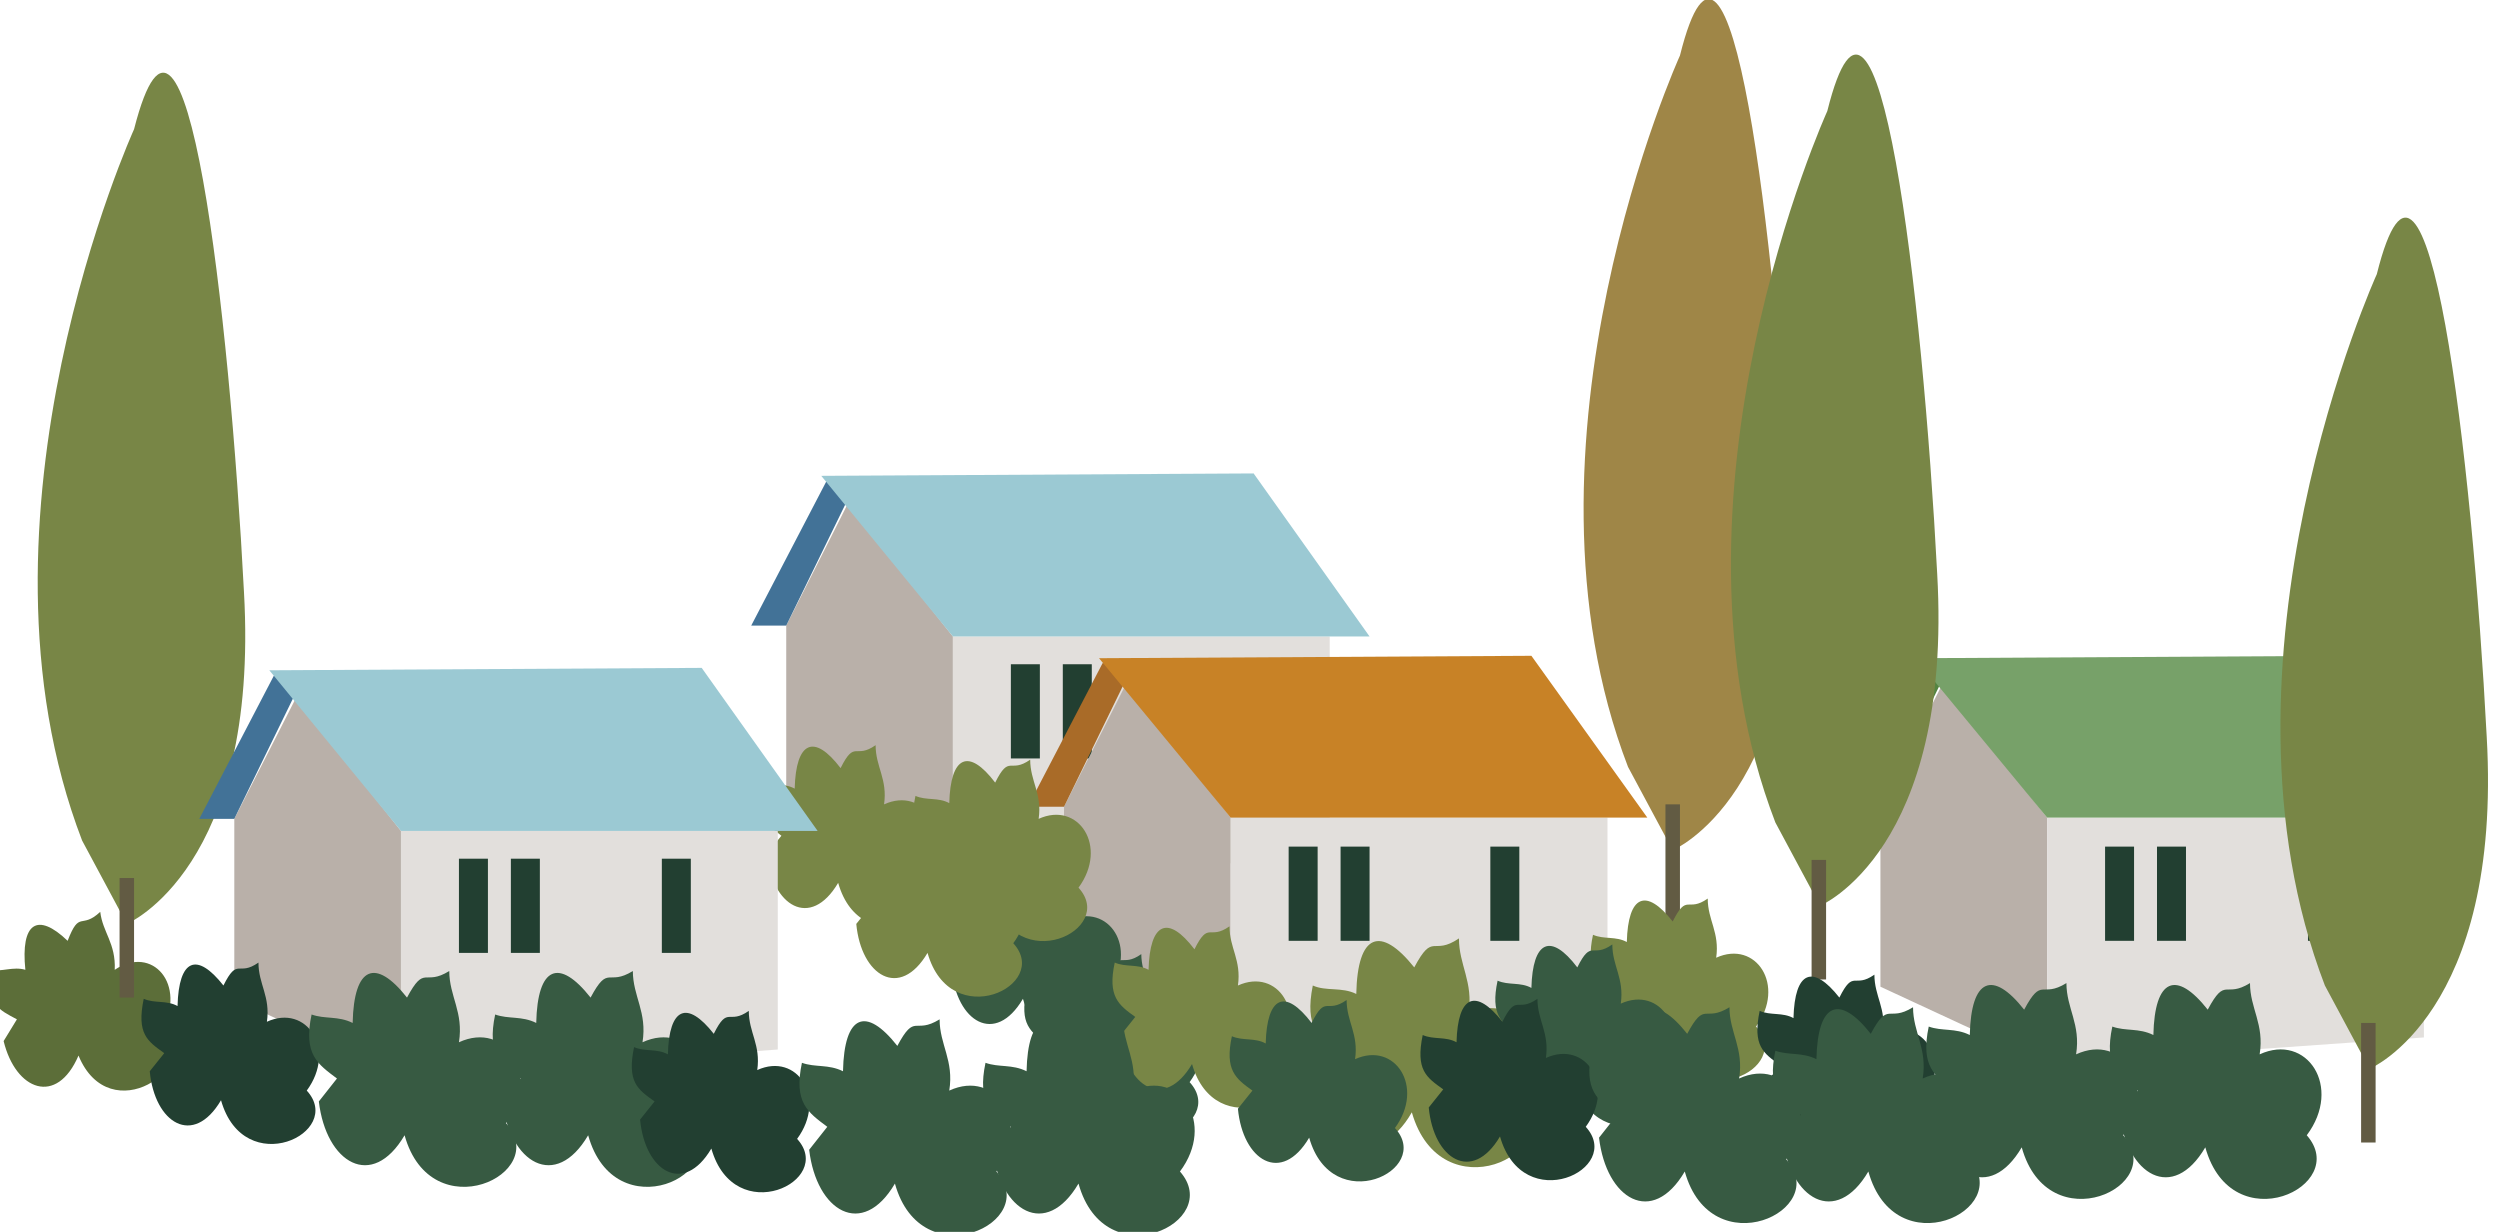 <?xml version="1.0" encoding="utf-8"?>
<!-- Generator: Adobe Illustrator 21.1.0, SVG Export Plug-In . SVG Version: 6.00 Build 0)  -->
<svg version="1.1" id="Слой_1" xmlns="http://www.w3.org/2000/svg" xmlns:xlink="http://www.w3.org/1999/xlink" x="0px" y="0px"
	 viewBox="0 0 207 102" style="enable-background:new 0 0 207 102;" xml:space="preserve">
<style type="text/css">
	.st0{fill:#B9B0A9;}
	.st1{fill:#E2DFDC;}
	.st2{fill:#427297;}
	.st3{fill:#9BC9D3;}
	.st4{fill:#223F31;}
	.st5{fill:#A96B28;}
	.st6{fill:#C88226;}
	.st7{fill:#548441;}
	.st8{fill:#77A169;}
	.st9{fill:#5C6E39;}
	.st10{fill:#375A42;}
	.st11{fill:#788646;}
	.st12{fill:#625B43;}
	.st13{fill:#9F8647;}
</style>
<g>
	<polygon class="st0" points="70.2,41.7 65.1,51.8 65.1,66.7 78.9,73.1 78.9,52.7 	"/>
	<polygon class="st1" points="78.9,52.7 78.9,73.1 110.1,70.9 110.1,52.7 	"/>
	<polygon class="st2" points="70.9,39.9 65.1,51.8 62.2,51.8 68.4,39.9 	"/>
	<polygon class="st3" points="103.8,39.2 68,39.4 78.9,52.7 113.4,52.7 	"/>
	<rect x="83.7" y="55" class="st4" width="2.4" height="7.8"/>
	<rect x="88" y="55" class="st4" width="2.4" height="7.8"/>
	<rect x="100.5" y="55" class="st4" width="2.4" height="7.8"/>
</g>
<g>
	<polygon class="st0" points="93.2,56.7 88.1,66.8 88.1,81.7 101.9,88.1 101.9,67.7 	"/>
	<polygon class="st1" points="101.9,67.7 101.9,88.1 133.1,85.9 133.1,67.7 	"/>
	<polygon class="st5" points="93.9,54.9 88.1,66.8 85.1,66.8 91.3,54.9 	"/>
	<polygon class="st6" points="126.8,54.3 91,54.5 101.9,67.7 136.4,67.7 	"/>
	<rect x="106.7" y="70.1" class="st4" width="2.4" height="7.8"/>
	<rect x="111" y="70.1" class="st4" width="2.4" height="7.8"/>
	<rect x="123.4" y="70.1" class="st4" width="2.4" height="7.8"/>
</g>
<g>
	<polygon class="st0" points="160.8,56.7 155.7,66.8 155.7,81.7 169.5,88.1 169.5,67.7 	"/>
	<polygon class="st1" points="169.5,67.7 169.5,88.1 200.7,85.9 200.7,67.7 	"/>
	<polygon class="st7" points="161.5,54.9 155.7,66.8 152.8,66.8 159,54.9 	"/>
	<polygon class="st8" points="194.4,54.3 158.6,54.5 169.5,67.7 204,67.7 	"/>
	<rect x="174.3" y="70.1" class="st4" width="2.4" height="7.8"/>
	<rect x="178.6" y="70.1" class="st4" width="2.4" height="7.8"/>
	<rect x="191.1" y="70.1" class="st4" width="2.4" height="7.8"/>
</g>
<path class="st9" d="M1.4,84.4c-1.5-0.8-2.5-1.2-2.2-4.1c0.9,0.2,1.9-0.3,2.9,0c-0.4-3.9,1-4.8,3.5-2.4c1-2.6,1.1-0.9,2.7-2.4
	c0.2,1.7,1.3,2.6,1.2,4.8c3.1-2.1,6,1.2,3.9,5c3.5,2.9-4.3,8.4-6.9,2.1c-1.8,4.2-5.2,2.9-6.2-1.2"/>
<path class="st10" d="M80,78.8c-1.4-1-2.3-1.7-1.7-4.5c0.9,0.4,1.9,0.1,2.8,0.6c0.1-3.9,1.6-4.5,3.8-1.7c1.2-2.4,1.2-0.7,2.9-1.9
	c0,1.8,1,2.8,0.7,4.9c3.3-1.5,5.8,2.3,3.3,5.7c3.2,3.5-5.2,7.5-7.1,0.8c-2.3,3.9-5.5,1.9-5.9-2.4"/>
<path class="st10" d="M86.7,86.5c-1.4-1.1-2.3-1.7-1.7-4.5c0.9,0.4,1.9,0,2.8,0.6c0.1-3.9,1.6-4.5,3.8-1.7c1.2-2.4,1.2-0.7,2.9-1.9
	c0,1.7,1,2.8,0.7,4.9c3.3-1.5,5.8,2.3,3.3,5.7c3.2,3.5-5.2,7.5-7.1,0.8c-2.3,3.9-5.5,1.9-5.9-2.4"/>
<path class="st11" d="M94,84.2c-1.4-1-2.3-1.7-1.7-4.5c0.9,0.4,1.9,0.1,2.8,0.6c0.1-3.9,1.6-4.6,3.8-1.7c1.2-2.4,1.2-0.7,2.9-1.9
	c0,1.8,1,2.8,0.7,4.9c3.3-1.5,5.8,2.3,3.3,5.7c3.2,3.5-5.2,7.5-7.1,0.8c-2.3,3.9-5.5,1.9-5.9-2.4"/>
<path class="st11" d="M72.1,75c-1.4-1-2.3-1.7-1.7-4.5c0.9,0.4,1.9,0.1,2.8,0.6c0.1-3.9,1.6-4.6,3.8-1.7c1.2-2.4,1.2-0.7,2.9-1.9
	c0,1.8,1,2.8,0.7,4.9c3.3-1.5,5.8,2.3,3.3,5.7c3.2,3.5-5.2,7.5-7.1,0.8c-2.3,3.9-5.5,1.9-5.9-2.4"/>
<path class="st11" d="M64.7,69.2c-1.4-1.1-2.3-1.7-1.7-4.5c0.9,0.4,1.9,0.1,2.8,0.6c0.1-3.9,1.6-4.6,3.8-1.7
	c1.2-2.4,1.2-0.7,2.9-1.9c0,1.8,1,2.8,0.7,4.9c3.3-1.5,5.8,2.3,3.3,5.7c3.2,3.5-5.2,7.5-7.1,0.8c-2.3,3.9-5.5,1.9-5.9-2.4"/>
<path class="st11" d="M77.5,70.4c-1.4-1-2.3-1.7-1.7-4.5c0.9,0.4,1.9,0.1,2.8,0.6c0.1-3.9,1.6-4.6,3.8-1.7c1.2-2.4,1.2-0.7,2.9-1.9
	c0,1.8,1,2.8,0.7,4.9c3.3-1.5,5.8,2.3,3.3,5.7c3.2,3.5-5.2,7.5-7.1,0.8c-2.3,3.9-5.5,1.9-5.9-2.4"/>
<g>
	<path class="st11" d="M11.1,10.7c0,0-14.6,32.1-4.3,58.9l3.7,6.9c0,0,11-4.6,9.7-27.5C19,26,15.4-6.1,11.1,10.7z"/>
	<rect x="9.9" y="72.7" class="st12" width="1.2" height="9.9"/>
</g>
<g>
	<path class="st13" d="M139.1,4.6c0,0-14.6,32.1-4.3,58.9l3.7,6.9c0,0,11-4.6,9.8-27.5C147,19.9,143.3-12.2,139.1,4.6z"/>
	<rect x="137.9" y="66.6" class="st12" width="1.2" height="9.9"/>
</g>
<path class="st11" d="M133.6,81.9c-1.4-1-2.3-1.7-1.7-4.5c0.9,0.4,1.9,0.1,2.8,0.6c0.1-3.9,1.6-4.5,3.8-1.7c1.2-2.4,1.2-0.7,2.9-1.9
	c0,1.8,1,2.8,0.7,4.9c3.3-1.5,5.8,2.3,3.3,5.7c3.2,3.5-5.2,7.5-7.1,0.8c-2.3,3.9-5.5,1.9-5.9-2.4"/>
<path class="st11" d="M110.9,87.2c-1.7-1.3-2.9-2.1-2.2-5.6c1.1,0.5,2.4,0.1,3.6,0.7c0.1-5,2-5.7,4.8-2.2c1.6-3,1.5-0.9,3.7-2.4
	c0,2.2,1.2,3.6,0.8,6.2c4.2-1.9,7.3,2.9,4.2,7.2c4,4.4-6.5,9.4-8.9,1c-2.8,4.9-6.9,2.4-7.5-3"/>
<path class="st10" d="M125.7,85.7c-1.4-1-2.3-1.7-1.7-4.5c0.9,0.4,1.9,0.1,2.8,0.6c0.1-3.9,1.6-4.6,3.8-1.7c1.2-2.4,1.2-0.7,2.9-1.9
	c0,1.8,1,2.8,0.7,4.9c3.3-1.5,5.8,2.3,3.3,5.7c3.2,3.5-5.2,7.5-7.1,0.8c-2.3,3.9-5.5,1.9-5.9-2.4"/>
<g>
	<path class="st11" d="M151.3,9.2c0,0-14.6,32.1-4.3,58.9l3.7,6.9c0,0,11-4.6,9.7-27.5C159.2,24.5,155.5-7.6,151.3,9.2z"/>
	<rect x="150" y="71.2" class="st12" width="1.2" height="9.9"/>
</g>
<path class="st10" d="M103.7,90.3c-1.4-1-2.3-1.7-1.7-4.5c0.9,0.4,1.9,0.1,2.8,0.6c0.1-3.9,1.6-4.6,3.8-1.7c1.2-2.4,1.2-0.7,2.9-1.9
	c0,1.8,1,2.8,0.7,4.9c3.3-1.5,5.8,2.3,3.3,5.7c3.2,3.5-5.2,7.5-7.1,0.8c-2.3,3.9-5.5,1.9-5.9-2.4"/>
<g>
	<polygon class="st0" points="24.5,57.8 19.4,67.8 19.4,82.7 33.2,89.2 33.2,68.8 	"/>
	<polygon class="st1" points="33.2,68.8 33.2,89.2 64.4,86.9 64.4,68.8 	"/>
	<polygon class="st2" points="25.2,55.9 19.4,67.8 16.5,67.8 22.7,55.9 	"/>
	<polygon class="st3" points="58.1,55.3 22.3,55.5 33.2,68.8 67.7,68.8 	"/>
	<rect x="38" y="71.1" class="st4" width="2.4" height="7.8"/>
	<rect x="42.3" y="71.1" class="st4" width="2.4" height="7.8"/>
	<rect x="54.8" y="71.1" class="st4" width="2.4" height="7.8"/>
</g>
<path class="st4" d="M13.6,87.2c-1.4-1-2.3-1.6-1.7-4.5c0.9,0.4,1.9,0.1,2.8,0.6c0.1-3.9,1.6-4.5,3.8-1.7c1.2-2.4,1.2-0.7,2.9-1.9
	c0,1.8,1,2.8,0.7,4.9c3.3-1.5,5.8,2.3,3.3,5.7c3.2,3.5-5.2,7.5-7.1,0.8c-2.3,3.9-5.5,1.9-5.9-2.4"/>
<path class="st10" d="M43.1,89.3c-1.6-1.2-2.8-2-2.1-5.3c1.1,0.4,2.2,0.1,3.4,0.7c0.1-4.7,1.9-5.4,4.5-2.1c1.5-2.8,1.4-0.9,3.5-2.2
	c0,2.1,1.2,3.4,0.8,5.9c3.9-1.8,6.9,2.7,3.9,6.7c3.7,4.2-6.2,8.9-8.4,1c-2.7,4.6-6.5,2.3-7.1-2.8"/>
<path class="st10" d="M27.9,89.3c-1.6-1.2-2.8-2-2.1-5.3c1.1,0.4,2.2,0.1,3.4,0.7c0.1-4.7,1.9-5.4,4.5-2.1c1.5-2.8,1.4-0.9,3.5-2.2
	c0,2.1,1.2,3.4,0.8,5.9c3.9-1.8,6.8,2.7,3.9,6.7c3.8,4.2-6.2,8.9-8.4,1c-2.7,4.6-6.5,2.3-7.1-2.8"/>
<g>
	<path class="st11" d="M196.8,22.7c0,0-14.6,32.1-4.3,58.9l3.7,6.9c0,0,11-4.6,9.7-27.5C204.7,38,201,5.9,196.8,22.7z"/>
	<rect x="195.5" y="84.7" class="st12" width="1.2" height="9.9"/>
</g>
<path class="st4" d="M54.2,91.2c-1.4-1-2.3-1.6-1.7-4.5c0.9,0.4,1.9,0.1,2.8,0.6c0.1-3.9,1.6-4.5,3.8-1.7c1.2-2.4,1.2-0.7,2.9-1.9
	c0,1.8,1,2.8,0.7,4.9c3.3-1.5,5.8,2.3,3.3,5.7c3.2,3.5-5.2,7.5-7.1,0.8c-2.3,3.9-5.5,1.9-5.9-2.4"/>
<path class="st10" d="M83.7,93.3c-1.6-1.2-2.8-2-2.1-5.3c1.1,0.4,2.2,0.1,3.4,0.7c0.1-4.7,1.9-5.4,4.5-2.1c1.5-2.8,1.4-0.9,3.5-2.2
	c0,2.1,1.2,3.4,0.8,5.9c3.9-1.8,6.9,2.7,3.9,6.7c3.7,4.2-6.2,8.9-8.4,1c-2.7,4.6-6.5,2.3-7.1-2.8"/>
<path class="st10" d="M68.5,93.3c-1.6-1.2-2.8-2-2.1-5.3c1.1,0.4,2.2,0.1,3.4,0.7c0.1-4.7,1.9-5.4,4.5-2.1c1.5-2.8,1.4-0.9,3.5-2.2
	c0,2.1,1.2,3.4,0.8,5.9c3.9-1.8,6.8,2.7,3.9,6.7c3.8,4.2-6.2,8.9-8.4,1c-2.7,4.6-6.5,2.3-7.1-2.8"/>
<path class="st4" d="M147.4,88.2c-1.4-1-2.3-1.6-1.7-4.5c0.9,0.4,1.9,0.1,2.8,0.6c0.1-3.9,1.6-4.5,3.8-1.7c1.2-2.4,1.2-0.7,2.9-1.9
	c0,1.8,1,2.8,0.7,4.9c3.3-1.5,5.8,2.3,3.3,5.7c3.2,3.5-5.2,7.5-7.1,0.8c-2.3,3.9-5.5,1.9-5.9-2.4"/>
<path class="st10" d="M177,90.3c-1.6-1.2-2.8-2-2.1-5.3c1.1,0.4,2.2,0.1,3.4,0.7c0.1-4.7,1.9-5.4,4.5-2.1c1.5-2.8,1.4-0.9,3.5-2.2
	c0,2.1,1.2,3.4,0.8,5.9c3.9-1.8,6.9,2.7,3.9,6.7c3.7,4.2-6.2,8.9-8.4,1c-2.7,4.6-6.5,2.3-7.1-2.8"/>
<path class="st10" d="M161.8,90.3c-1.6-1.2-2.8-2-2.1-5.3c1.1,0.4,2.2,0.1,3.4,0.7c0.1-4.7,1.9-5.4,4.5-2.1c1.5-2.8,1.4-0.9,3.5-2.2
	c0,2.1,1.2,3.4,0.8,5.9c3.9-1.8,6.8,2.7,3.9,6.7c3.8,4.2-6.2,8.9-8.4,1c-2.7,4.6-6.5,2.3-7.1-2.8"/>
<path class="st4" d="M119.5,90.2c-1.4-1-2.3-1.6-1.7-4.5c0.9,0.4,1.9,0.1,2.8,0.6c0.1-3.9,1.6-4.5,3.8-1.7c1.2-2.4,1.2-0.7,2.9-1.9
	c0,1.8,1,2.8,0.7,4.9c3.3-1.5,5.8,2.3,3.3,5.7c3.2,3.5-5.2,7.5-7.1,0.8c-2.3,3.9-5.5,1.9-5.9-2.4"/>
<path class="st10" d="M149.1,92.3c-1.6-1.2-2.8-2-2.1-5.3c1.1,0.4,2.2,0.1,3.4,0.7c0.1-4.7,1.9-5.4,4.5-2.1c1.5-2.8,1.4-0.9,3.5-2.2
	c0,2.1,1.2,3.4,0.8,5.9c3.9-1.8,6.9,2.7,3.9,6.7c3.7,4.2-6.2,8.9-8.4,1c-2.7,4.6-6.5,2.3-7.1-2.8"/>
<path class="st10" d="M133.9,92.3c-1.6-1.2-2.8-2-2.1-5.3c1.1,0.4,2.2,0.1,3.4,0.7c0.1-4.7,1.9-5.4,4.5-2.1c1.5-2.8,1.4-0.9,3.5-2.2
	c0,2.1,1.2,3.4,0.8,5.9c3.9-1.8,6.8,2.7,3.9,6.7c3.8,4.2-6.2,8.9-8.4,1c-2.7,4.6-6.5,2.3-7.1-2.8"/>
</svg>
